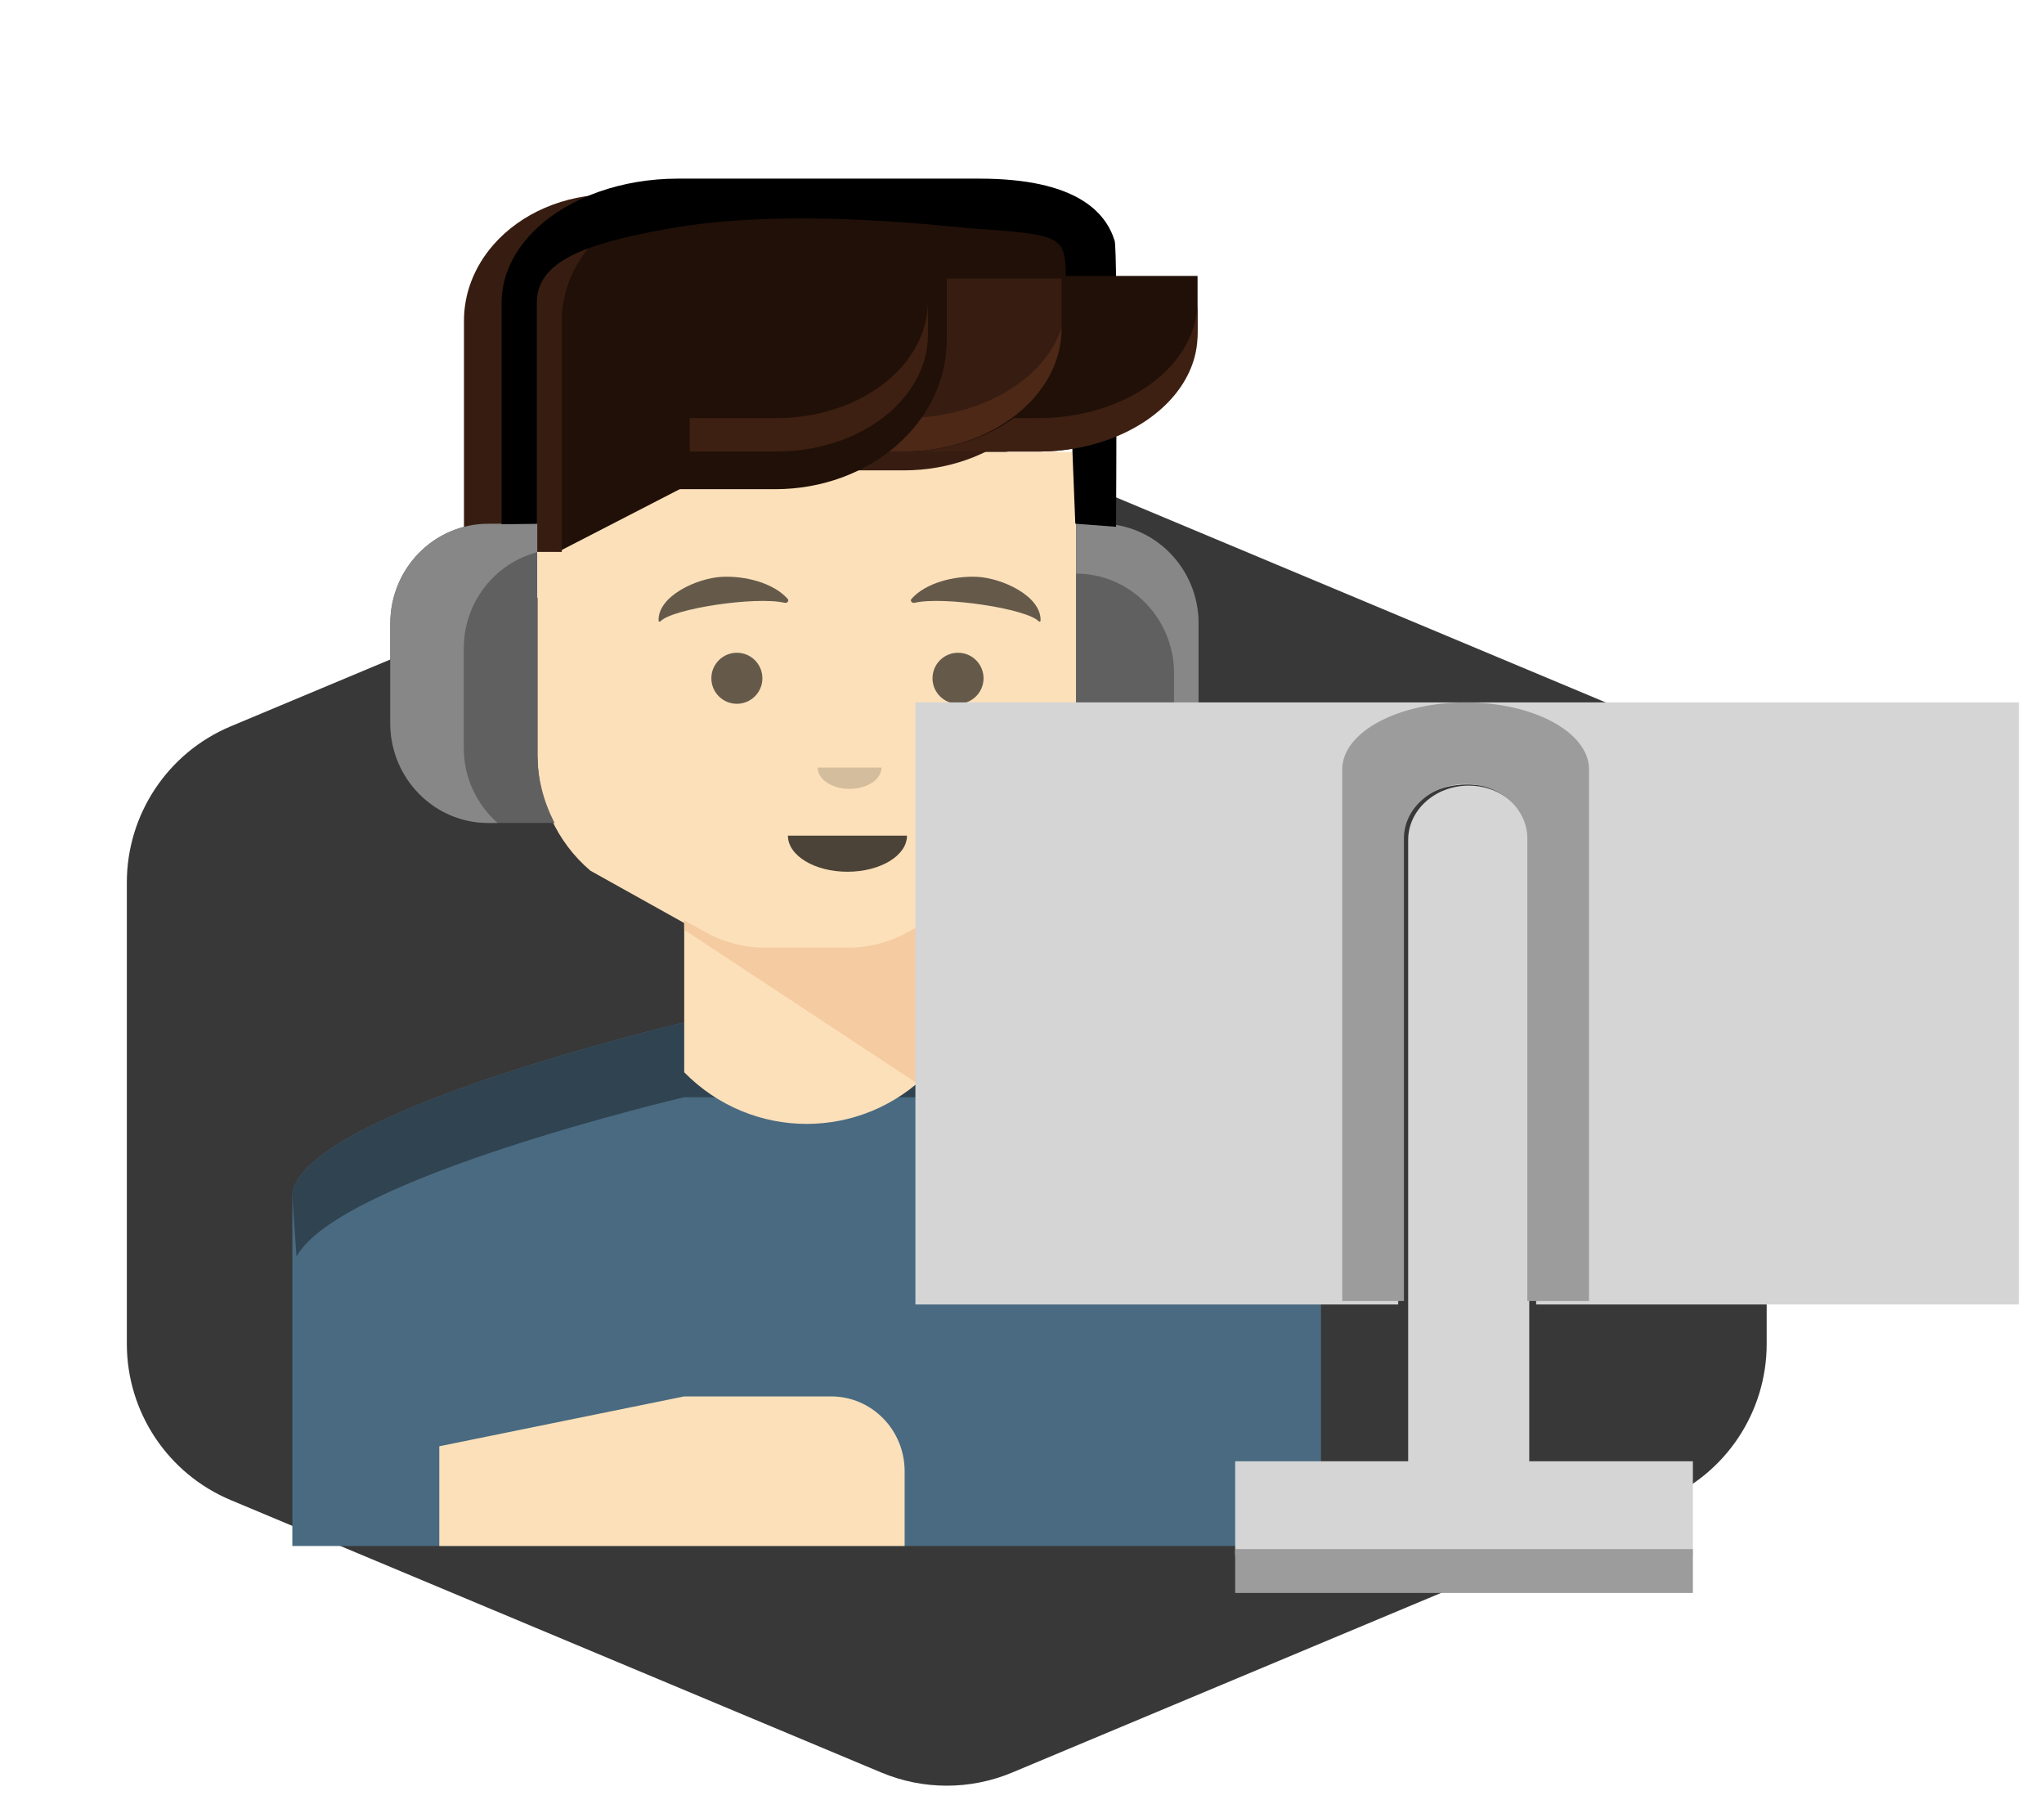 <svg width="326" height="287" viewBox="0 0 326 287" fill="none" xmlns="http://www.w3.org/2000/svg">
<path d="M140.573 72.366C147.244 69.573 154.756 69.573 161.427 72.366L265.197 115.811C275.236 120.014 281.77 129.834 281.77 140.717V214.283C281.77 225.166 275.236 234.986 265.197 239.189L161.427 282.634C154.756 285.427 147.244 285.427 140.573 282.634L36.803 239.189C26.764 234.986 20.23 225.166 20.23 214.283V140.717C20.23 129.834 26.764 120.014 36.803 115.811L140.573 72.366Z" fill="#383838"/>
<g filter="url(#filter0_d_140_105)">
<path d="M105.265 68.047H171.671V116.51C171.671 123.59 168.581 130.301 163.238 134.833L144.867 145.078C141.949 146.708 138.679 147.559 135.351 147.559H122.05C118.726 147.559 115.453 146.708 112.535 145.078L94.163 134.833C88.824 130.301 85.734 123.586 85.734 116.51V83.95L105.265 68.047Z" fill="#FCE0B9"/>
<path d="M147.846 49.3C147.846 61.285 136.274 71 122 71H144.154C158.428 71 170 61.285 170 49.3V40H166.308H147.846V49.3Z" fill="#371D11"/>
<path d="M144.154 62.667H140.07C135.41 65.963 129.038 68 122 68H144.154C158.428 68 170 59.643 170 49.333V44C170 54.309 158.428 62.667 144.154 62.667Z" fill="#4D2817"/>
<path d="M108.524 63.882C108.524 50.92 120.761 40.412 135.857 40.412H151.476H171C171 33.005 160.918 27 143.667 27H112.429C105.052 27 98.11 29.981 93.686 35.047C90.644 38.531 89 42.766 89 47.118V84L108.524 73.941V63.882Z" fill="#201008"/>
<path d="M85.688 116.048V79.512H77.875C69.246 79.512 62.25 86.632 62.25 95.414V111.317C62.25 120.099 69.246 127.219 77.875 127.219H88.457C86.68 123.812 85.688 119.995 85.688 116.048Z" fill="#606060"/>
<path d="M191.156 111.317V95.414C191.156 86.632 184.16 79.512 175.531 79.512H171.625V111.317H191.156Z" fill="#606060"/>
<path d="M151 50.2V40H135.364C120.251 40 108 50.656 108 63.8V74H123.636C138.749 74 151 63.344 151 50.2Z" fill="#201008"/>
<path d="M105.2 27H97.4C90.033 27 83.099 29.981 78.68 35.047C75.642 38.531 74 42.766 74 47.118V84H77.9H89.6V47.118C89.6 42.766 91.242 38.531 94.28 35.047C98.699 29.981 105.633 27 113 27H105.2Z" fill="#371D11"/>
<path d="M73.969 115.292V99.39C73.969 91.987 78.961 85.821 85.688 84.048V79.512H77.875C69.246 79.512 62.25 86.632 62.25 95.414V111.317C62.25 120.099 69.246 127.219 77.875 127.219H79.359C76.082 124.305 73.969 120.071 73.969 115.292Z" fill="#878787"/>
<path d="M175.531 79.512H171.625V87.463C180.254 87.463 187.25 94.583 187.25 103.365V111.317H191.156V95.414C191.156 86.632 184.16 79.512 175.531 79.512Z" fill="#878787"/>
<path d="M191.156 172.358C202.027 176.838 210.688 181.947 210.688 186.853V242.511H46.625V186.853C46.625 173.678 109.125 159.024 109.125 159.024H148.188L191.156 172.358Z" fill="#496A81"/>
<path d="M191.156 184.285L148.188 170.95H109.125C109.125 170.95 53.969 183.887 47.293 196.374L46.625 186.853C46.625 173.678 109.125 159.024 109.125 159.024H148.188L191.156 172.358C202.027 176.838 210.688 181.947 210.688 186.853L210.012 196.47C207.863 192.295 200.332 188.065 191.156 184.285Z" fill="#304350"/>
<path d="M112.492 144.616C115.41 146.246 118.68 147.097 122.008 147.097H135.309C138.633 147.097 141.906 146.246 144.824 144.616L148.188 142.74V166.975C137.402 177.951 119.91 177.951 109.125 166.975V142.74L112.492 144.616Z" fill="#FCE0B9"/>
<path d="M109.125 142.74L112.492 144.616C115.41 146.246 118.68 147.097 122.008 147.097H135.309C138.633 147.097 141.906 146.246 144.824 144.616L148.188 142.74V166.975C147.57 167.603 146.926 168.183 146.27 168.74L109.125 144.258V142.74Z" fill="#F5CBA1"/>
<path d="M123.818 62.667H110V68H123.818C137.173 68 148 59.643 148 49.333V44C148 54.309 137.173 62.667 123.818 62.667Z" fill="#3D2012"/>
<path d="M70.062 226.609L109.125 218.658H132.562C139.035 218.658 144.281 223.997 144.281 230.584V242.511H70.062V226.609Z" fill="#FCE0B9"/>
<path d="M85.622 44.247C85.622 37.656 93.291 34.797 107 32.388C119.779 30.143 136.268 30.47 154.5 32.388C170.505 33.438 169.892 33.721 170 41.5L171.5 79.5L178 80C178 78.126 178.278 36.008 177.777 34.394C176.333 29.74 171.55 24.483 156.183 24.483H108.108C99.259 24.483 90.929 27.411 85.622 32.388C81.972 35.811 80 39.971 80 44.247V79.594L85.622 79.5V44.247Z" fill="black"/>
<path d="M144 68H165.692C169.579 68 173.248 67.3 176.538 66.088C185.082 62.94 191 56.212 191 48.4V40H169.308V48.4C169.308 59.225 157.977 68 144 68Z" fill="#201008"/>
<path d="M176.538 60.845C173.248 62 169.579 62.667 165.692 62.667H161.694C157.131 65.963 150.891 68 144 68H165.692C169.579 68 173.248 67.333 176.538 66.179C185.082 63.181 191 56.773 191 49.333V44C191 51.443 185.082 57.848 176.538 60.845Z" fill="#3D2012"/>
<path fill-rule="evenodd" clip-rule="evenodd" d="M125.665 129.247C125.665 132.424 129.916 135 135.161 135C140.405 135 144.657 132.424 144.657 129.247" fill="black" fill-opacity="0.7"/>
<path fill-rule="evenodd" clip-rule="evenodd" d="M130.413 118.394C130.413 120.267 132.69 121.786 135.5 121.786C138.31 121.786 140.587 120.267 140.587 118.394" fill="black" fill-opacity="0.16"/>
<path d="M117.525 108.22C119.773 108.22 121.595 106.398 121.595 104.15C121.595 101.903 119.773 100.081 117.525 100.081C115.278 100.081 113.455 101.903 113.455 104.15C113.455 106.398 115.278 108.22 117.525 108.22Z" fill="black" fill-opacity="0.6"/>
<path d="M152.796 108.22C155.044 108.22 156.866 106.398 156.866 104.15C156.866 101.903 155.044 100.081 152.796 100.081C150.549 100.081 148.727 101.903 148.727 104.15C148.727 106.398 150.549 108.22 152.796 108.22Z" fill="black" fill-opacity="0.6"/>
<path fill-rule="evenodd" clip-rule="evenodd" d="M115.183 87.972C111.244 88.154 104.877 91.016 105.041 94.988C105.046 95.118 105.237 95.175 105.33 95.075C107.199 93.068 120.467 91.04 125.14 92.114C125.567 92.213 125.892 91.791 125.622 91.486C123.3 88.876 118.712 87.805 115.183 87.972Z" fill="black" fill-opacity="0.6"/>
<path fill-rule="evenodd" clip-rule="evenodd" d="M155.817 87.972C159.756 88.154 166.123 91.016 165.959 94.988C165.954 95.118 165.763 95.175 165.67 95.075C163.801 93.068 150.533 91.04 145.86 92.114C145.433 92.213 145.108 91.791 145.378 91.486C147.7 88.876 152.288 87.805 155.817 87.972Z" fill="black" fill-opacity="0.6"/>
</g>
<path d="M197 233V248H270V233H241.611H225.389H197Z" fill="#D5D5D5"/>
<g filter="url(#filter1_d_140_105)">
<path d="M146 108V144.834V164.727V204H223V129.818C223 124.996 227.922 121.091 234 121.091C240.078 121.091 245 124.996 245 129.818V204H322V108H146Z" fill="#D5D5D5"/>
<path d="M234.247 121.268C228.912 121.268 224.591 125.146 224.591 129.933V203.58V233.905H243.902V203.58V129.933C243.902 125.146 239.581 121.268 234.247 121.268Z" fill="#D5D5D5"/>
<path d="M214.074 118.682V203.451H223.914V129.693C223.914 124.899 228.318 121.016 233.755 121.016C239.191 121.016 243.595 124.899 243.595 129.693V203.451H253.435V118.682C253.435 112.781 244.623 108 233.755 108C222.886 108 214.074 112.781 214.074 118.682Z" fill="#9C9C9C"/>
<path d="M197 243H270V250H197V243Z" fill="#9C9C9C"/>
</g>
<defs>
<filter id="filter0_d_140_105" x="27" y="0" width="258" height="262.438" filterUnits="userSpaceOnUse" color-interpolation-filters="sRGB">
<feFlood flood-opacity="0" result="BackgroundImageFix"/>
<feColorMatrix in="SourceAlpha" type="matrix" values="0 0 0 0 0 0 0 0 0 0 0 0 0 0 0 0 0 0 127 0" result="hardAlpha"/>
<feOffset dy="4"/>
<feGaussianBlur stdDeviation="2"/>
<feComposite in2="hardAlpha" operator="out"/>
<feColorMatrix type="matrix" values="0 0 0 0 0 0 0 0 0 0 0 0 0 0 0 0 0 0 0.25 0"/>
<feBlend mode="normal" in2="BackgroundImageFix" result="effect1_dropShadow_140_105"/>
<feBlend mode="normal" in="SourceGraphic" in2="effect1_dropShadow_140_105" result="shape"/>
</filter>
<filter id="filter1_d_140_105" x="142" y="108" width="184" height="150" filterUnits="userSpaceOnUse" color-interpolation-filters="sRGB">
<feFlood flood-opacity="0" result="BackgroundImageFix"/>
<feColorMatrix in="SourceAlpha" type="matrix" values="0 0 0 0 0 0 0 0 0 0 0 0 0 0 0 0 0 0 127 0" result="hardAlpha"/>
<feOffset dy="4"/>
<feGaussianBlur stdDeviation="2"/>
<feComposite in2="hardAlpha" operator="out"/>
<feColorMatrix type="matrix" values="0 0 0 0 0 0 0 0 0 0 0 0 0 0 0 0 0 0 0.25 0"/>
<feBlend mode="normal" in2="BackgroundImageFix" result="effect1_dropShadow_140_105"/>
<feBlend mode="normal" in="SourceGraphic" in2="effect1_dropShadow_140_105" result="shape"/>
</filter>
</defs>
</svg>

